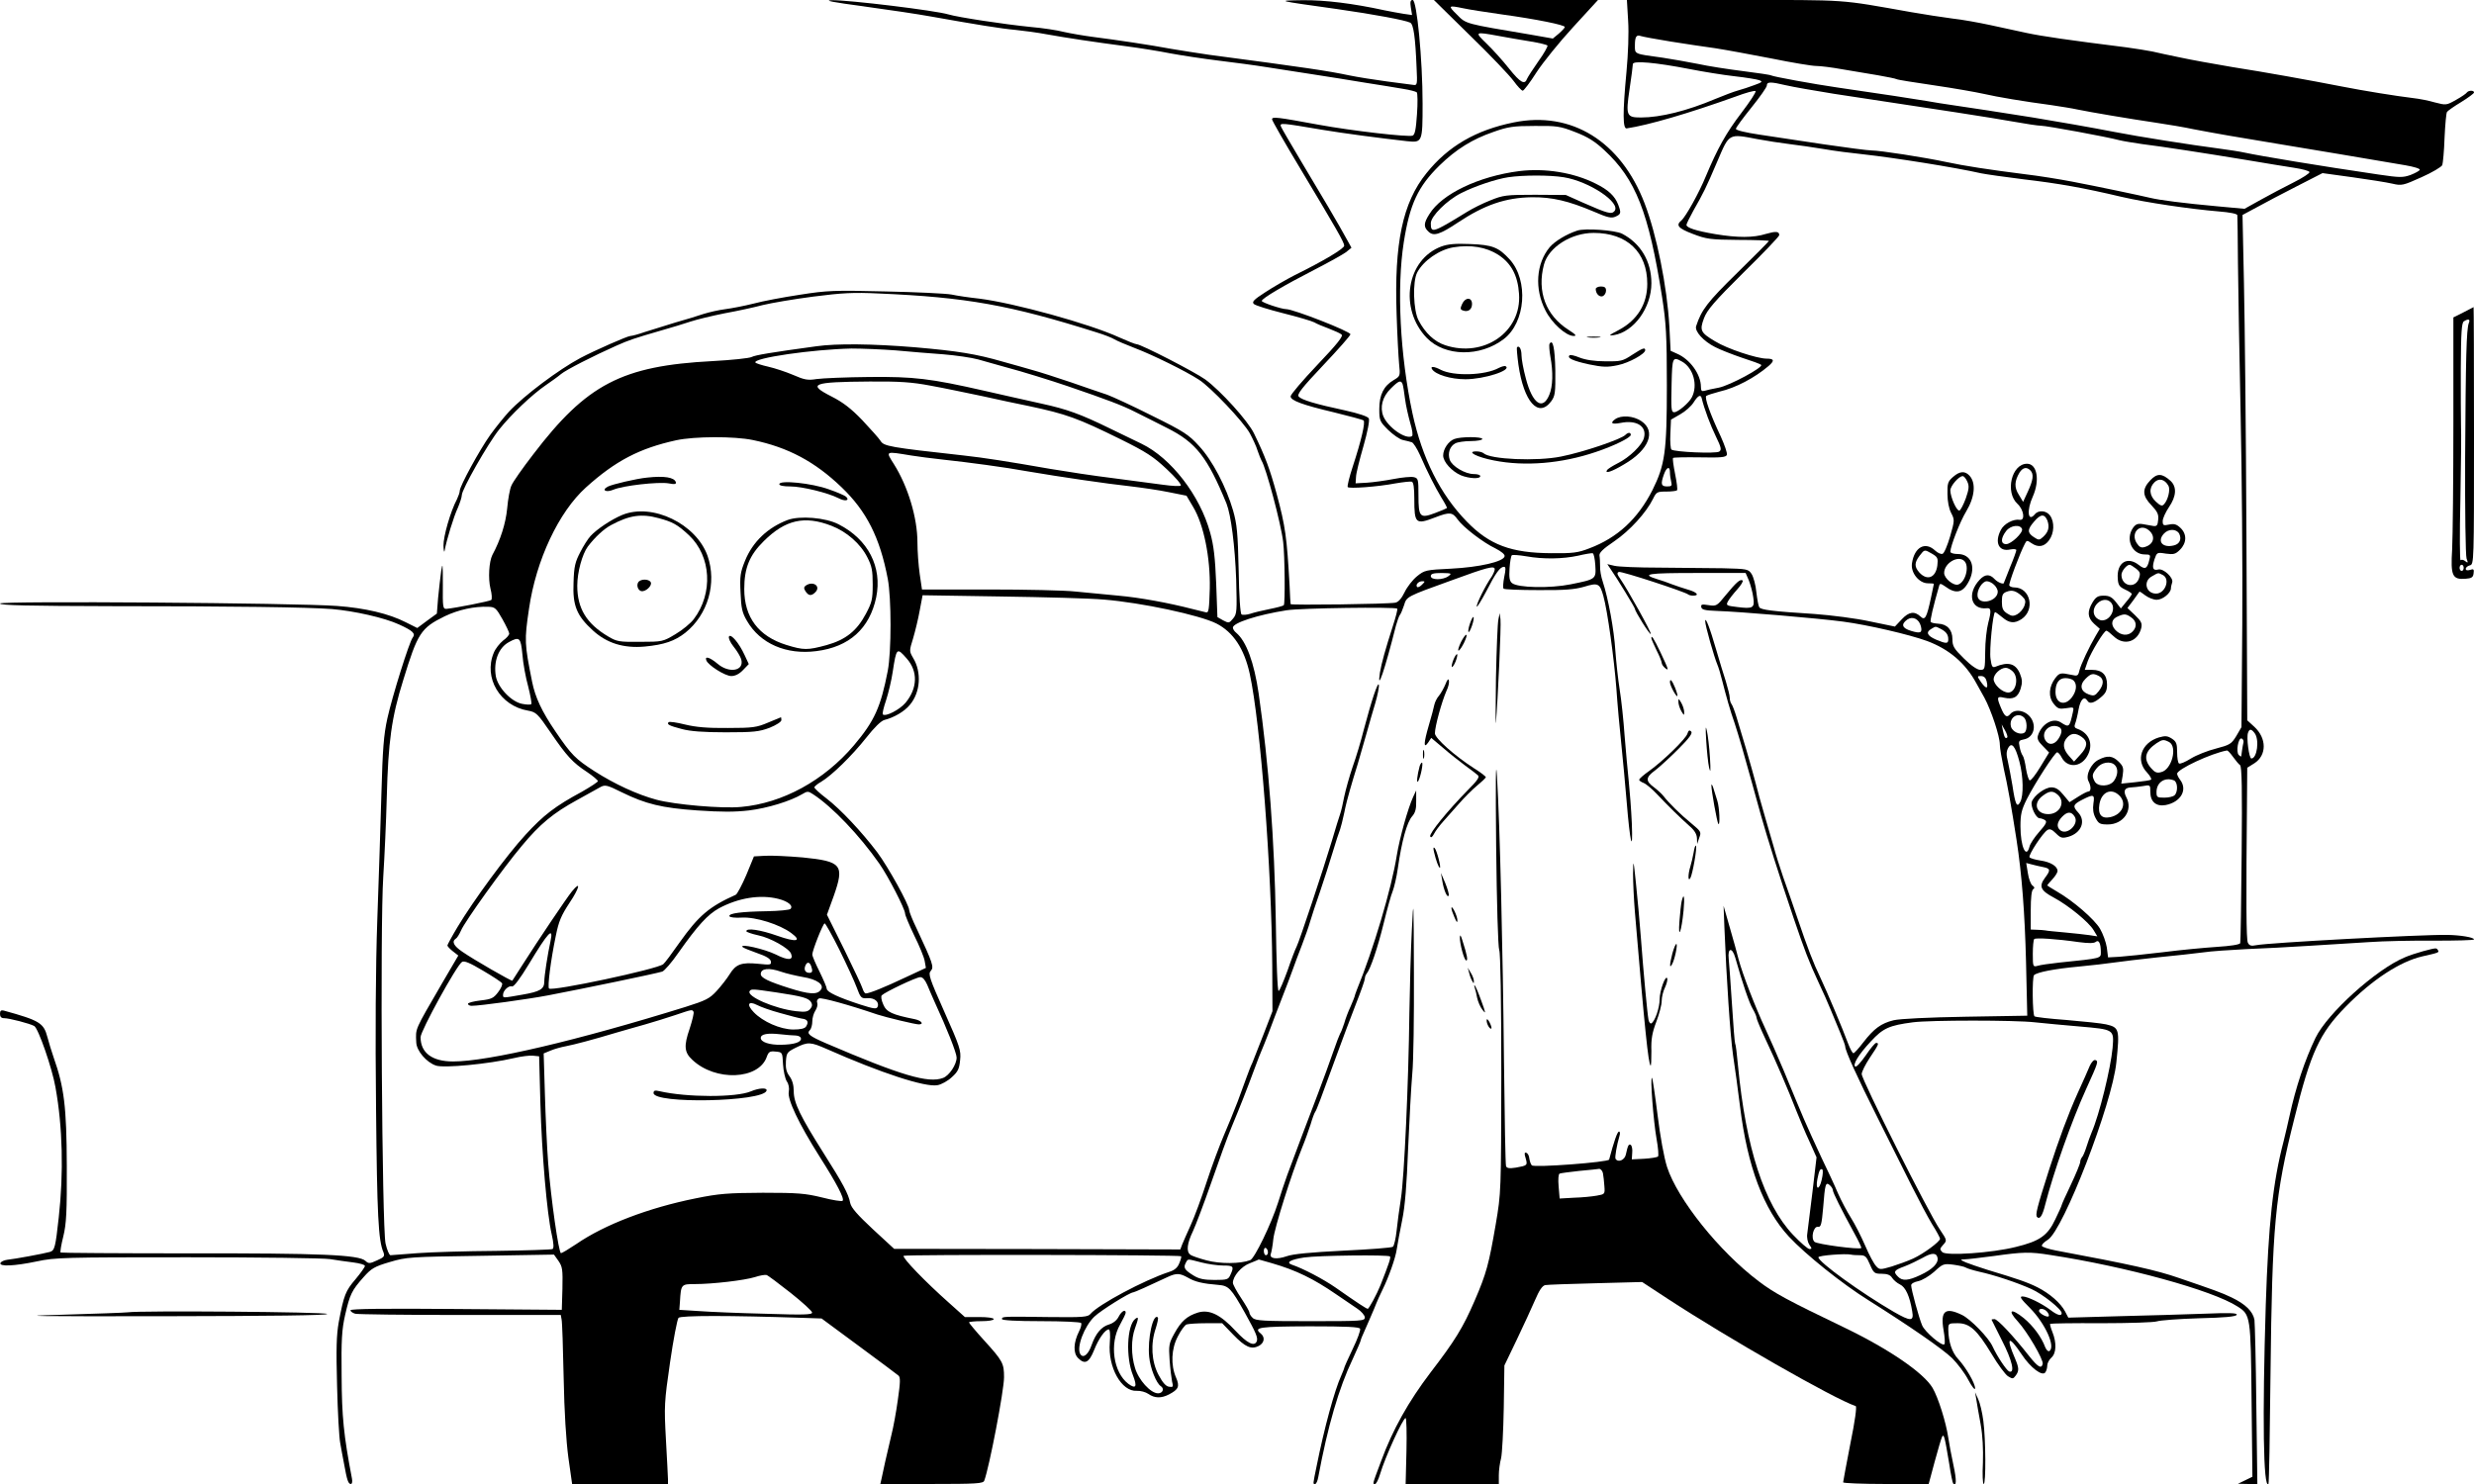 <?xml version="1.0" standalone="no"?>
<!DOCTYPE svg PUBLIC "-//W3C//DTD SVG 20010904//EN"
 "http://www.w3.org/TR/2001/REC-SVG-20010904/DTD/svg10.dtd">
<svg version="1.0" xmlns="http://www.w3.org/2000/svg"
 width="1200pt" height="720pt" viewBox="0 0 1200 720"
 preserveAspectRatio="xMidYMid meet">
<g transform="translate(0,720) scale(0.1,-0.1)"
fill="#000000" stroke="none">
<path d="M4190 7169 c118 -16 265 -38 325 -49 219 -39 341 -59 410 -65 39 -4
108 -13 155 -22 95 -17 220 -36 387 -58 61 -8 155 -23 210 -34 54 -10 159 -26
233 -35 74 -9 180 -23 235 -32 55 -9 156 -24 225 -35 69 -11 181 -28 250 -40
69 -11 152 -24 185 -30 32 -5 63 -13 67 -17 4 -4 5 -52 1 -106 -5 -74 -10 -99
-21 -104 -22 -8 -293 23 -457 53 -201 37 -225 40 -225 26 0 -6 60 -111 134
-234 181 -302 216 -363 216 -379 0 -14 -98 -73 -240 -143 -41 -21 -105 -58
-143 -83 -56 -36 -66 -47 -55 -57 7 -7 72 -27 143 -45 72 -18 139 -38 150 -44
11 -7 43 -20 70 -30 28 -11 56 -23 62 -29 10 -7 -20 -45 -117 -147 -72 -76
-130 -144 -130 -153 0 -20 56 -41 212 -78 73 -18 137 -35 142 -39 9 -9 -10
-94 -53 -225 -16 -49 -27 -93 -24 -98 5 -9 144 1 233 18 36 6 71 10 78 8 8 -3
12 -29 12 -83 0 -121 6 -127 102 -90 70 27 83 25 108 -10 27 -38 123 -112 184
-141 29 -15 46 -29 44 -38 -5 -26 -122 -53 -260 -60 -122 -6 -128 -7 -165 -37
-21 -17 -48 -52 -60 -77 -15 -31 -30 -48 -45 -51 -34 -7 -508 -13 -508 -7 -1
3 -3 44 -5 91 -13 232 -20 286 -63 445 -33 120 -54 178 -110 293 -29 60 -161
206 -236 261 -50 36 -312 171 -333 171 -6 0 -44 15 -84 33 -146 67 -511 167
-678 188 -47 5 -108 14 -136 20 -27 5 -172 12 -320 15 -249 6 -282 5 -415 -16
-80 -12 -181 -31 -225 -43 -44 -11 -106 -23 -137 -27 -32 -4 -79 -15 -105 -23
-26 -9 -88 -28 -138 -42 -49 -15 -116 -36 -148 -46 -31 -11 -62 -19 -69 -19
-14 0 -173 -70 -243 -107 -105 -56 -273 -182 -346 -260 -24 -26 -65 -77 -91
-113 -52 -73 -148 -249 -148 -271 0 -8 -6 -25 -13 -40 -32 -60 -67 -182 -66
-227 1 -26 4 -36 6 -22 8 47 44 165 64 207 10 24 19 51 19 61 0 27 126 249
181 318 58 73 160 170 226 215 26 18 60 42 74 54 25 21 159 89 269 138 61 27
84 35 215 73 50 14 115 34 145 44 30 10 105 28 165 40 61 11 144 29 185 40 41
10 152 29 245 41 140 18 196 21 318 15 424 -18 636 -56 1057 -189 36 -11 74
-26 85 -33 11 -7 56 -26 100 -43 87 -33 247 -112 310 -153 57 -36 216 -204
247 -260 14 -26 32 -64 38 -85 7 -21 16 -42 19 -48 21 -31 95 -307 105 -395 8
-64 10 -299 3 -306 -3 -4 -34 -12 -69 -19 -35 -7 -77 -17 -94 -23 -17 -5 -36
-7 -42 -3 -6 4 -12 87 -14 216 -4 179 -8 221 -27 288 -33 114 -100 243 -165
313 -50 55 -72 70 -228 147 -95 48 -193 93 -218 102 -25 8 -103 35 -175 60
-71 24 -155 51 -185 59 -30 9 -95 27 -145 41 -131 38 -220 52 -426 70 -205 17
-381 19 -479 5 -220 -30 -297 -43 -314 -52 -11 -6 -96 -15 -190 -20 -440 -23
-610 -112 -870 -453 -51 -66 -98 -133 -105 -150 -8 -16 -17 -67 -21 -112 -7
-72 -32 -152 -72 -226 -16 -32 -21 -114 -9 -163 7 -26 8 -50 4 -55 -7 -6 -173
-39 -217 -43 -18 -1 -19 7 -18 119 0 98 -1 110 -8 65 -4 -30 -11 -89 -15 -131
l-6 -76 -48 -35 -47 -35 -56 28 c-82 42 -198 69 -333 79 -201 15 -1635 25
-1635 12 0 -9 138 -12 543 -13 592 0 951 -5 1067 -14 107 -9 255 -42 326 -75
66 -30 81 -44 66 -63 -17 -21 -100 -288 -123 -392 -18 -81 -23 -150 -29 -365
-4 -146 -13 -422 -20 -615 -8 -226 -10 -549 -6 -910 5 -522 11 -644 36 -701 7
-19 3 -24 -31 -39 -35 -16 -41 -17 -57 -2 -32 29 -216 37 -856 36 -340 0 -620
2 -622 4 -3 3 3 38 13 78 15 62 18 117 17 344 -1 286 -13 381 -64 525 -10 30
-24 74 -30 98 -18 69 -38 81 -212 129 -13 3 -18 -1 -18 -16 0 -14 6 -21 20
-21 25 0 125 -26 146 -38 20 -11 87 -205 103 -297 35 -192 40 -416 16 -631
-16 -147 -20 -161 -43 -168 -27 -8 -174 -35 -206 -38 -16 -2 -31 -9 -34 -16
-6 -18 67 -15 177 8 88 19 134 20 731 20 350 0 661 -4 691 -9 30 -5 80 -12
112 -16 31 -4 57 -11 57 -17 0 -6 -21 -35 -46 -65 -48 -56 -56 -76 -81 -208
-11 -63 -13 -128 -8 -310 3 -126 10 -250 15 -275 4 -25 13 -71 19 -103 14 -78
20 -97 33 -97 6 0 8 12 5 27 -40 210 -49 299 -50 498 -2 174 1 224 17 295 23
100 32 119 89 183 38 43 53 52 128 74 81 24 96 25 440 30 l356 6 22 -31 c19
-28 21 -41 19 -134 l-3 -103 -512 4 c-347 3 -513 1 -513 -6 0 -6 10 -13 23
-17 12 -3 241 -6 509 -6 l488 0 4 -22 c3 -13 7 -140 10 -283 3 -165 12 -306
23 -388 l18 -127 232 0 233 0 0 23 c0 12 -5 99 -10 193 -9 164 -8 180 20 374
16 111 35 209 41 216 10 12 248 12 604 0 l90 -3 180 -133 c99 -73 186 -138
193 -144 10 -9 9 -33 -3 -117 -8 -59 -22 -135 -31 -170 -8 -35 -22 -93 -30
-129 -8 -36 -16 -75 -19 -88 l-5 -22 249 0 c216 0 250 2 255 16 24 63 96 437
96 502 0 67 -6 79 -96 178 -41 45 -74 85 -74 88 0 3 27 6 60 6 33 0 60 4 60
10 0 6 -30 10 -70 10 l-70 0 -77 69 c-114 101 -228 219 -220 228 8 7 1339 5
1346 -2 2 -3 -2 -18 -9 -34 -8 -21 -23 -34 -49 -42 -122 -40 -344 -159 -381
-203 -13 -16 -33 -18 -205 -16 -224 3 -225 3 -225 -10 0 -6 70 -10 189 -10
105 0 192 -4 195 -9 3 -5 -1 -23 -10 -40 -28 -56 -29 -106 -5 -130 33 -33 53
-23 78 39 22 56 54 100 71 100 6 0 8 -26 5 -64 -10 -120 57 -239 131 -234 18
1 43 -6 56 -15 30 -21 62 -22 99 -3 48 25 54 39 35 83 -26 60 -23 139 9 199
14 28 33 54 42 58 9 3 52 6 95 6 l78 0 53 -55 c59 -61 88 -74 125 -55 27 15
31 42 9 60 -37 30 -9 34 235 35 182 0 244 -3 247 -12 3 -7 -13 -51 -36 -98
-23 -48 -41 -89 -41 -92 0 -3 -7 -19 -14 -36 -33 -72 -83 -256 -120 -441 -19
-92 -18 -86 -7 -86 5 0 12 15 15 33 46 247 100 433 167 573 21 46 39 87 39 91
0 4 9 25 19 47 10 23 31 70 46 106 14 36 33 78 41 93 29 59 63 153 69 197 4
25 15 88 26 140 14 67 22 170 29 350 6 140 15 302 20 360 6 58 9 279 8 490 -1
360 -2 374 -10 210 -5 -96 -10 -278 -12 -405 -4 -341 -25 -798 -41 -900 -8
-49 -17 -120 -21 -157 -4 -37 -12 -72 -18 -77 -6 -5 -114 -13 -241 -19 -158
-8 -244 -16 -274 -27 -49 -17 -86 -12 -77 12 3 8 9 40 12 71 6 56 87 313 139
442 15 36 33 88 42 115 8 28 18 55 22 60 7 10 22 49 106 280 26 72 67 180 91
242 24 61 44 117 44 125 0 8 4 18 8 23 19 22 54 126 83 244 17 69 36 139 44
157 7 18 19 68 25 111 19 133 44 224 70 253 15 17 20 37 19 74 l0 51 -14 -30
c-26 -56 -66 -200 -80 -285 -25 -159 -114 -459 -194 -653 -6 -16 -11 -30 -11
-33 0 -2 -9 -23 -19 -47 -11 -23 -25 -60 -31 -82 -7 -22 -16 -44 -20 -50 -3
-5 -19 -46 -34 -90 -15 -44 -48 -134 -73 -200 -53 -138 -114 -301 -149 -395
-13 -36 -33 -96 -45 -135 -33 -104 -114 -271 -135 -279 -47 -18 -145 -19 -212
-1 -37 10 -73 22 -79 28 -20 15 -15 55 13 113 14 30 54 136 89 236 35 101 79
224 100 273 42 101 72 177 110 280 14 39 30 79 35 90 5 11 20 49 34 85 13 36
41 108 61 160 21 52 45 118 55 145 10 28 30 82 45 120 15 39 33 90 40 115 7
25 29 90 48 145 19 55 46 141 61 190 15 50 31 99 36 111 4 11 13 47 20 80 6
32 19 82 27 109 8 28 25 86 39 130 13 44 33 113 44 153 11 39 29 103 41 142
11 38 19 78 17 87 -4 20 -36 -77 -73 -217 -13 -52 -37 -133 -54 -180 -16 -47
-34 -112 -41 -145 -6 -33 -15 -71 -20 -85 -5 -14 -23 -72 -40 -130 -42 -140
-158 -488 -171 -513 -6 -11 -26 -63 -44 -116 -19 -52 -38 -97 -43 -99 -6 -2
-11 139 -14 345 -6 381 -34 759 -83 1098 -22 151 -60 254 -109 295 -9 7 -16
18 -16 25 0 23 120 62 260 84 67 11 527 17 537 8 3 -3 -7 -41 -21 -84 -36
-112 -55 -180 -63 -227 -15 -101 24 15 78 229 6 21 14 44 18 50 5 5 14 27 21
48 13 43 11 42 230 121 174 64 210 73 210 54 0 -7 -7 -23 -15 -36 -28 -39 -76
-135 -72 -145 1 -5 22 29 46 74 46 90 67 119 86 119 9 0 9 -13 1 -50 -5 -27
-7 -52 -3 -56 3 -4 80 -7 169 -7 128 -1 175 3 221 16 68 21 77 17 94 -45 20
-71 52 -304 63 -448 5 -74 16 -196 24 -270 8 -74 19 -200 26 -280 16 -198 31
-260 25 -105 -3 66 -10 158 -15 205 -5 47 -14 146 -20 220 -5 74 -16 176 -24
225 -8 50 -17 135 -21 189 -6 99 -34 252 -61 334 -8 23 -14 57 -13 75 0 17 -1
41 -3 51 -2 14 16 32 72 70 75 51 155 139 188 206 16 33 20 35 64 35 25 0 49
3 52 6 4 3 -1 39 -9 79 -8 40 -13 75 -10 78 3 3 61 4 130 3 101 -2 126 0 131
12 3 8 -11 48 -30 90 -52 110 -79 188 -70 196 5 4 34 13 64 21 79 18 171 67
238 124 30 26 28 36 -9 36 -47 0 -192 48 -250 84 -71 42 -76 53 -54 112 15 40
50 81 191 221 96 94 174 176 174 182 0 19 -16 20 -65 6 -60 -19 -136 -19 -245
-1 -94 16 -140 31 -140 45 0 5 15 35 33 68 51 90 59 105 118 243 57 134 53
132 193 105 43 -8 113 -19 155 -24 42 -5 117 -16 166 -24 50 -9 137 -20 195
-26 146 -16 442 -63 570 -92 25 -5 117 -18 205 -29 170 -20 289 -41 475 -85
121 -28 331 -59 474 -71 50 -4 87 -11 88 -18 1 -6 2 -110 3 -231 1 -121 7
-452 13 -735 6 -283 10 -741 8 -1017 l-4 -501 -25 -43 c-24 -39 -31 -43 -99
-61 -40 -10 -95 -32 -121 -48 -27 -17 -53 -28 -58 -24 -5 3 -9 27 -9 54 0 42
-4 52 -25 66 -22 14 -32 15 -64 6 -85 -26 -114 -111 -57 -170 15 -17 24 -32
19 -35 -4 -3 -39 -8 -76 -12 l-68 -7 7 40 c5 35 3 44 -19 66 -30 30 -55 32
-98 10 -38 -19 -64 -76 -49 -104 13 -24 13 -50 0 -50 -6 0 -29 -12 -51 -26
l-41 -26 -30 36 c-21 26 -37 36 -58 36 -31 0 -85 -40 -95 -70 -7 -22 20 -80
38 -80 6 0 18 -4 26 -9 11 -7 6 -19 -28 -57 -23 -26 -44 -58 -47 -71 -16 -63
-44 0 -44 98 0 58 5 80 31 132 39 77 136 227 147 227 5 0 15 -11 22 -25 27
-51 91 -49 123 5 33 55 13 113 -47 134 -13 4 -16 11 -11 24 4 9 12 41 17 70 9
49 27 67 43 42 10 -17 32 -11 64 16 25 20 31 34 31 63 0 47 -24 71 -72 71
l-36 0 14 41 c16 44 79 149 91 149 4 0 19 -12 35 -27 50 -48 117 -28 134 40 5
23 0 33 -30 62 l-37 35 28 37 c15 21 28 40 30 42 1 2 14 -6 29 -18 15 -11 39
-21 55 -21 29 0 69 33 69 56 0 7 3 19 6 28 8 22 -42 69 -67 63 -27 -7 -32 7
-19 49 12 34 12 35 55 28 38 -5 47 -3 69 19 33 33 34 76 2 106 -19 18 -31 21
-55 16 -28 -6 -31 -4 -31 17 0 13 14 43 30 67 37 54 39 99 8 128 -41 37 -65
38 -98 3 -41 -43 -39 -76 6 -122 28 -30 35 -43 32 -70 -2 -27 -7 -32 -23 -30
-11 2 -34 6 -51 9 -25 4 -35 0 -48 -18 -38 -55 -5 -129 57 -129 27 0 29 -2 22
-27 -10 -43 -21 -48 -51 -24 -56 44 -108 11 -102 -66 2 -32 8 -40 35 -53 18
-8 33 -18 33 -22 0 -3 -12 -21 -27 -38 l-26 -32 -24 31 c-19 24 -32 31 -59 31
-28 0 -38 -6 -54 -32 -27 -45 -25 -74 7 -104 l28 -25 -19 -32 c-32 -54 -73
-141 -80 -170 -6 -26 -9 -28 -39 -21 -52 11 -58 10 -78 -16 -31 -41 -35 -90
-8 -124 20 -25 27 -27 61 -22 38 6 38 6 32 -21 -16 -72 -18 -74 -58 -48 -38
25 -93 -7 -111 -63 -5 -17 1 -29 24 -52 l30 -31 -42 -69 c-23 -38 -46 -68 -52
-66 -5 1 -13 27 -18 56 -4 29 -11 58 -16 64 -5 6 -12 25 -15 42 -6 29 -4 32
22 37 41 8 59 54 38 95 -22 43 -80 58 -106 27 -16 -19 -27 -12 -45 32 -21 50
-19 56 15 48 46 -10 68 2 81 44 9 30 8 44 -4 74 -21 48 -56 58 -119 32 -14 -5
-18 1 -23 38 -7 42 12 227 22 227 3 0 18 -11 35 -25 34 -29 59 -31 93 -9 68
45 43 154 -35 154 -10 0 -21 4 -24 9 -5 7 51 157 76 204 8 16 11 16 31 2 33
-23 63 -18 86 14 25 34 27 88 5 119 -17 25 -56 29 -74 7 -34 -41 -41 18 -10
86 35 79 21 159 -28 159 -75 0 -108 -138 -46 -195 31 -29 38 -82 10 -77 -30 5
-76 -19 -91 -49 -32 -61 -10 -107 45 -95 17 3 30 2 30 -3 0 -5 -13 -42 -30
-82 -16 -41 -30 -75 -30 -76 0 -11 -30 1 -45 17 -24 26 -47 25 -73 -3 -63 -67
-42 -147 35 -138 21 3 22 -14 7 -70 -8 -30 -15 -93 -15 -141 -1 -85 -1 -88
-24 -88 -14 0 -44 20 -79 55 -49 48 -56 60 -56 94 0 45 -25 73 -69 75 -16 1
-32 4 -36 8 -5 5 12 76 41 177 3 11 8 10 27 -3 55 -41 89 -33 119 28 33 69 7
128 -56 128 -20 0 -36 5 -36 11 0 26 47 147 77 196 42 70 48 138 16 173 -22
24 -47 23 -80 -6 -25 -22 -28 -31 -27 -83 0 -35 7 -71 18 -92 17 -33 17 -36
-5 -113 -13 -44 -29 -83 -37 -85 -7 -3 -23 4 -36 16 -48 45 -100 17 -112 -61
-8 -46 34 -98 77 -98 16 0 29 -1 29 -3 0 -1 -6 -31 -14 -67 -21 -98 -29 -112
-51 -91 -29 27 -56 23 -90 -13 l-34 -36 -121 25 c-68 15 -187 30 -268 36 -206
13 -261 20 -269 33 -4 6 -10 39 -14 73 -3 34 -14 74 -23 88 -16 24 -20 25
-139 28 -67 1 -205 2 -307 3 -102 0 -201 4 -220 9 l-34 8 16 -24 c29 -41 118
-187 118 -193 0 -12 72 -127 77 -122 5 5 -111 214 -149 269 -15 21 -16 28 -6
32 12 5 323 -97 336 -109 3 -3 14 -6 24 -6 33 0 19 17 -24 29 -24 7 -59 19
-78 26 -19 8 -52 19 -72 25 -81 25 -46 30 190 30 l239 0 16 -37 c8 -21 18 -57
21 -81 8 -52 -1 -57 -79 -47 -51 6 -54 8 -44 27 6 11 26 37 45 58 19 21 31 41
26 44 -12 7 -30 -9 -82 -72 -42 -52 -45 -54 -83 -48 -32 5 -38 4 -35 -10 2
-12 18 -16 73 -18 120 -4 495 -36 615 -52 120 -16 319 -62 407 -94 107 -40
186 -107 239 -205 6 -11 23 -42 39 -70 33 -61 75 -187 75 -228 0 -16 9 -68 19
-116 18 -78 37 -184 62 -346 26 -168 40 -355 46 -591 l6 -262 -299 -5 c-181
-3 -319 -10 -349 -17 -61 -15 -95 -40 -147 -107 -22 -29 -44 -53 -48 -53 -5 0
-16 21 -26 47 -26 71 -101 249 -136 323 -33 69 -58 133 -113 295 -19 55 -48
141 -66 190 -17 50 -37 113 -44 140 -8 28 -28 97 -45 155 -17 58 -37 130 -44
160 -8 30 -28 102 -45 160 -17 58 -39 130 -48 160 -9 30 -20 59 -25 65 -4 5
-8 18 -8 29 0 11 -9 47 -19 80 -11 34 -32 102 -46 151 -32 111 -54 166 -54
141 -1 -19 44 -176 59 -211 5 -11 16 -47 24 -80 18 -71 38 -143 60 -205 8 -25
24 -76 35 -115 32 -114 72 -255 92 -330 32 -113 87 -288 159 -500 53 -156 75
-213 120 -310 21 -44 48 -105 60 -135 12 -30 33 -80 46 -111 13 -31 24 -61 24
-66 0 -21 58 -149 158 -348 58 -115 132 -264 165 -330 33 -66 77 -149 98 -184
22 -34 39 -67 39 -71 0 -14 -80 -73 -130 -96 -26 -12 -73 -29 -105 -39 -55
-16 -59 -16 -75 2 -10 10 -34 54 -53 99 -19 44 -50 105 -69 135 -19 30 -47 83
-63 119 -15 36 -52 115 -81 175 -29 61 -66 144 -84 185 -17 41 -35 84 -40 95
-5 11 -31 74 -58 140 -28 66 -68 158 -90 205 -48 103 -111 266 -129 335 -7 28
-26 97 -43 155 l-30 105 4 -105 c10 -247 28 -522 42 -620 9 -58 24 -170 34
-250 36 -291 114 -497 237 -630 81 -87 258 -229 388 -310 194 -122 358 -235
404 -280 25 -25 61 -72 78 -105 18 -34 33 -52 33 -41 0 25 -45 102 -82 142
-30 32 -47 83 -48 142 0 31 1 32 45 32 59 0 94 -32 165 -149 30 -51 66 -99 79
-108 23 -14 25 -14 38 3 17 23 16 37 -3 82 -46 106 -32 116 31 22 44 -67 102
-110 116 -88 5 7 9 22 9 33 0 11 9 28 20 38 24 21 26 72 5 124 -8 20 -13 38
-11 40 2 2 114 4 249 3 134 0 255 4 269 9 14 5 105 12 204 15 125 3 180 8 183
17 3 9 -36 10 -160 5 -90 -3 -275 -9 -411 -12 l-246 -7 -15 29 c-22 42 -75 88
-134 118 -50 25 -97 41 -243 85 -41 13 -88 29 -105 36 -29 13 -29 14 -5 15 14
0 77 8 140 16 143 20 175 21 275 5 366 -56 786 -171 908 -250 63 -40 64 -46
68 -456 l4 -370 -35 -17 -35 -17 47 -1 47 0 -5 383 c-2 210 -7 396 -9 413 -7
41 -44 77 -111 109 -50 24 -82 35 -254 94 -109 38 -235 66 -599 134 -36 7 -66
17 -67 22 -2 6 11 19 29 30 75 47 312 660 332 860 17 163 14 170 -50 185 -22
5 -107 14 -190 21 -82 6 -153 14 -157 18 -10 9 -12 191 -2 200 16 14 96 30
214 41 63 6 142 15 175 20 33 5 128 16 210 25 83 8 182 19 220 24 39 6 133 12
210 16 77 3 214 10 305 16 91 6 221 14 290 18 69 5 212 8 318 7 105 0 192 2
192 6 0 10 -66 21 -130 22 -125 2 -870 -38 -927 -50 -24 -5 -33 -2 -40 12 -8
16 -9 188 -4 729 l1 120 35 22 c60 39 60 121 -1 177 l-34 31 -4 895 c-2 492
-8 1044 -12 1226 l-7 331 69 37 c38 21 125 67 194 102 l125 64 145 -20 c80
-11 167 -25 193 -31 46 -11 53 -9 142 31 52 23 97 50 101 59 3 9 9 68 11 133
3 64 8 120 12 125 3 5 34 27 69 48 34 21 62 42 62 46 0 12 -27 11 -35 0 -3 -5
-26 -21 -53 -36 -46 -26 -48 -26 -102 -12 -30 9 -77 18 -105 21 -83 10 -244
36 -345 56 -164 32 -369 69 -535 95 -88 15 -200 35 -250 46 -49 10 -110 23
-135 29 -25 5 -81 14 -125 20 -287 36 -410 54 -485 70 -47 10 -128 28 -180 39
-52 11 -133 26 -180 31 -47 6 -137 20 -200 31 -357 63 -293 59 -857 59 l-522
0 6 -101 c4 -59 0 -161 -8 -247 -19 -201 -18 -278 1 -275 106 16 298 72 527
154 50 19 95 31 98 27 4 -4 -27 -51 -68 -105 -74 -97 -116 -172 -173 -308 -33
-81 -98 -197 -119 -215 -28 -23 -15 -38 56 -65 65 -25 84 -28 220 -29 82 0
149 -3 149 -5 0 -2 -69 -72 -154 -155 -145 -142 -173 -179 -199 -258 -9 -25
36 -74 92 -102 25 -13 84 -36 131 -52 47 -15 88 -30 92 -34 14 -11 -153 -101
-206 -111 -28 -5 -59 -12 -68 -15 -14 -4 -18 0 -18 19 0 61 -53 134 -116 161
l-31 14 -6 118 c-11 195 -62 446 -120 597 -115 301 -355 450 -635 393 -183
-37 -318 -115 -423 -246 -116 -143 -157 -340 -145 -685 3 -99 9 -207 12 -240
6 -59 6 -60 -26 -79 -48 -28 -70 -71 -70 -140 0 -56 2 -61 43 -102 24 -23 56
-46 72 -49 17 -4 36 -8 43 -11 7 -2 25 -30 39 -61 39 -89 72 -153 104 -207 17
-27 29 -50 27 -51 -2 -2 -27 -13 -57 -24 -74 -28 -81 -20 -81 85 0 79 -1 84
-23 89 -12 3 -56 -1 -97 -9 -41 -8 -100 -16 -130 -18 l-55 -3 2 30 c0 17 17
84 36 150 20 70 31 126 26 135 -4 9 -48 24 -116 39 -145 31 -210 51 -224 67
-9 11 15 42 120 153 72 76 131 143 131 149 0 14 -277 122 -311 122 -23 0 -119
32 -119 40 0 12 109 76 253 150 70 36 140 75 155 86 l27 22 -21 38 c-36 67
-134 233 -226 386 -48 81 -91 154 -95 164 -7 19 1 18 202 -16 95 -16 275 -40
409 -55 75 -8 76 -6 76 183 0 213 -28 502 -48 502 -11 0 -13 -9 -9 -36 l6 -37
-42 6 c-23 4 -64 11 -92 17 -151 33 -288 50 -395 49 -131 -2 -134 -1 165 -43
182 -26 331 -54 355 -66 16 -8 25 -70 31 -220 4 -80 3 -85 -16 -82 -11 1 -69
9 -130 17 -60 8 -141 21 -180 29 -104 22 -211 38 -680 100 -55 8 -138 21 -185
29 -102 19 -263 43 -380 58 -46 6 -109 17 -140 24 -30 8 -102 19 -160 24 -130
13 -353 47 -400 61 -63 19 -481 70 -565 69 -42 -1 4 -10 155 -30z m3910 -170
c69 -11 168 -26 220 -33 52 -8 176 -31 274 -50 98 -20 195 -36 215 -36 20 0
77 -7 126 -16 50 -8 127 -21 173 -29 45 -8 86 -16 91 -19 4 -3 86 -16 182 -30
96 -14 203 -33 239 -41 70 -16 195 -37 330 -55 47 -7 103 -16 125 -21 62 -13
258 -46 380 -64 61 -9 144 -23 185 -32 105 -20 207 -38 415 -72 163 -27 421
-70 613 -103 40 -7 71 -16 69 -22 -2 -5 -22 -16 -45 -25 -37 -13 -52 -13 -154
2 -286 42 -574 90 -653 107 -22 5 -76 13 -120 19 -132 17 -393 58 -510 81
-113 22 -280 51 -395 70 -143 23 -328 51 -390 60 -36 5 -92 14 -125 20 -58 10
-217 34 -430 65 -118 17 -313 53 -324 59 -4 3 -66 12 -137 21 -71 9 -169 24
-219 35 -49 10 -126 23 -170 30 -141 19 -135 17 -135 59 0 43 7 54 29 46 9 -3
72 -15 141 -26z m95 -134 c66 -13 165 -29 219 -35 54 -6 108 -15 119 -19 18
-7 15 -10 -24 -24 -24 -9 -60 -21 -79 -26 -19 -5 -69 -24 -110 -41 -137 -58
-266 -90 -361 -90 -70 0 -74 9 -55 137 9 60 16 114 16 122 0 18 110 8 275 -24z
m469 -79 c34 -8 138 -26 231 -41 543 -82 752 -114 870 -135 61 -11 121 -20
135 -20 27 0 320 -54 379 -70 20 -5 70 -13 111 -19 98 -12 305 -44 505 -77 88
-15 193 -32 232 -38 40 -6 74 -15 75 -21 2 -5 -33 -28 -77 -50 -44 -22 -116
-60 -159 -84 l-79 -44 -131 12 c-164 15 -281 30 -326 41 -46 11 -249 54 -380
79 -58 11 -161 28 -230 36 -173 22 -292 40 -380 59 -108 23 -321 56 -361 56
-19 0 -124 14 -234 30 -110 17 -251 38 -312 47 -67 10 -113 21 -113 28 0 6 34
52 75 103 41 51 75 99 75 107 0 19 18 19 94 1z m-1023 -227 c60 -23 95 -45
140 -87 153 -141 216 -301 281 -714 19 -123 23 -182 23 -428 0 -322 -9 -385
-70 -508 -71 -140 -170 -231 -305 -282 -56 -22 -81 -25 -185 -24 -195 1 -300
40 -410 153 -129 132 -217 308 -264 526 -60 281 -77 607 -42 830 29 185 69
270 173 372 81 79 160 128 262 163 70 25 97 29 199 29 108 1 124 -1 198 -30z
m-3296 -1059 c66 -6 170 -15 230 -19 61 -5 137 -16 170 -25 33 -10 94 -26 135
-38 76 -20 218 -64 300 -92 190 -65 264 -93 325 -124 39 -19 109 -55 157 -79
139 -70 194 -140 287 -366 22 -56 41 -205 47 -368 4 -155 4 -167 -15 -190 -19
-23 -21 -23 -48 -9 l-28 16 -6 164 c-5 123 -12 185 -29 245 -49 181 -190 363
-333 432 -23 11 -94 46 -157 76 -139 68 -206 92 -325 118 -109 24 -187 42
-280 63 -263 60 -343 69 -557 67 -113 -1 -229 -6 -257 -10 -43 -7 -59 -4 -114
20 -35 15 -90 33 -121 40 -31 7 -59 16 -62 20 -13 22 278 64 466 68 52 0 149
-4 215 -9z m3813 -54 c55 -30 79 -115 48 -174 -14 -27 -67 -72 -85 -72 -15 0
-16 13 -13 140 3 127 5 131 50 106z m-3645 -117 c62 -11 175 -35 252 -51 77
-17 178 -39 225 -48 183 -39 236 -58 447 -162 123 -61 157 -83 222 -144 42
-39 73 -75 68 -80 -4 -4 -42 -2 -85 4 -42 6 -151 20 -242 32 -91 11 -228 32
-305 45 -212 37 -321 54 -420 65 -362 40 -388 45 -404 71 -8 13 -49 58 -89
101 -54 56 -93 86 -148 114 -120 61 -96 71 184 73 147 1 205 -3 295 -20z
m2290 8 c3 -8 8 -40 12 -72 4 -32 16 -84 25 -116 11 -36 14 -61 9 -65 -30 -18
-116 42 -139 96 -18 44 -5 95 36 135 38 38 49 42 57 22z m1451 -69 c12 -51 43
-133 69 -186 26 -53 28 -65 16 -73 -16 -11 -219 -2 -232 10 -4 4 -7 39 -5 76
l3 69 45 26 c25 14 54 40 65 58 21 33 34 40 39 20z m-4602 -203 c170 -35 301
-105 430 -229 121 -116 186 -244 224 -444 18 -94 18 -353 0 -447 -34 -175 -64
-243 -164 -361 -145 -171 -346 -281 -547 -299 -92 -9 -322 11 -411 35 -93 25
-203 76 -300 138 -93 60 -112 79 -189 192 -67 98 -99 167 -114 242 -37 186
-38 200 -15 355 34 235 144 469 276 588 143 129 260 190 438 229 88 19 281 20
372 1z m768 -75 c30 -5 100 -14 155 -20 121 -13 301 -37 410 -57 152 -26 390
-61 495 -72 58 -7 143 -19 190 -29 l85 -17 32 -54 c52 -86 84 -247 81 -396 -3
-101 -5 -119 -18 -116 -8 2 -37 9 -65 16 -116 30 -257 56 -360 65 -60 6 -154
15 -208 20 -54 6 -243 10 -421 10 l-324 0 -11 75 c-6 42 -11 111 -11 153 0
120 -46 272 -114 380 -41 65 -44 63 84 42z m3680 -82 c0 -13 3 -33 6 -45 5
-20 2 -23 -20 -23 -29 0 -32 11 -15 59 13 36 29 41 29 9z m1748 10 c18 -18 14
-47 -12 -103 l-23 -50 -21 35 c-23 36 -21 66 4 108 16 24 34 28 52 10z m-306
-54 c10 -21 9 -36 -7 -82 -11 -30 -25 -57 -31 -59 -13 -4 -44 66 -44 98 0 21
41 69 60 69 6 0 16 -12 22 -26z m976 -21 c10 -18 -2 -69 -22 -90 -9 -10 -17
-7 -39 13 -32 30 -35 66 -7 94 22 22 50 15 68 -17z m-587 -169 c11 -32 5 -55
-21 -79 -18 -16 -21 -17 -45 -1 -32 21 -32 37 1 75 32 38 51 39 65 5z m-123
-41 c5 -18 -53 -73 -77 -73 -28 0 -27 29 0 64 22 28 68 33 77 9z m614 -5 c35
-29 26 -69 -19 -82 -17 -5 -26 -1 -39 19 -31 48 14 98 58 63z m148 -17 c13
-26 3 -50 -25 -57 -55 -14 -84 19 -49 57 22 24 60 24 74 0z m-1198 -98 c27
-16 29 -22 25 -57 -8 -59 -49 -75 -87 -34 -25 28 -25 48 1 82 24 31 23 31 61
9z m-1634 -56 c4 -67 4 -67 -120 -92 -99 -20 -256 -17 -284 6 -12 10 -15 26
-12 71 2 32 7 60 11 64 3 3 35 1 70 -5 84 -15 178 -13 252 3 33 8 65 13 70 12
6 -2 11 -28 13 -59z m1790 21 c26 -26 5 -103 -30 -114 -23 -7 -68 30 -68 56 0
48 68 88 98 58z m833 -37 c20 -16 22 -23 14 -47 -18 -52 -85 -38 -85 17 0 18
25 49 40 49 4 0 18 -9 31 -19z m-3335 -36 c-27 -20 -86 -20 -86 0 0 11 12 15
53 15 48 -1 50 -2 33 -15z m3465 5 c37 -20 11 -90 -33 -90 -50 0 -64 61 -20
84 33 19 29 18 53 6z m-3594 -47 c-9 -9 -19 -14 -23 -11 -10 10 6 28 24 28 15
0 15 -1 -1 -17z m2775 0 c10 -9 18 -24 18 -33 0 -48 -92 -69 -98 -22 -4 29 23
72 45 72 9 0 25 -7 35 -17z m135 -55 c18 -17 20 -25 12 -48 -6 -15 -21 -33
-34 -40 -20 -11 -28 -10 -50 4 -20 13 -25 25 -25 57 0 32 4 41 23 48 26 10 45
5 74 -21z m-4452 -17 c183 -15 463 -75 545 -116 82 -42 135 -122 162 -245 52
-239 106 -947 109 -1415 l1 -221 -42 -109 c-24 -61 -48 -123 -55 -140 -8 -16
-20 -48 -28 -70 -8 -22 -28 -76 -44 -120 -17 -44 -47 -118 -67 -164 -20 -47
-58 -148 -83 -225 -25 -78 -60 -172 -78 -211 -17 -38 -36 -80 -41 -93 l-9 -24
-694 2 -694 1 -103 95 c-75 70 -105 104 -110 127 -9 46 -36 95 -129 242 -113
179 -145 244 -145 300 0 31 -7 55 -21 74 -15 20 -19 39 -17 72 3 41 6 45 48
66 59 29 71 28 149 -6 264 -117 479 -187 538 -176 19 3 51 21 70 39 30 27 36
41 40 83 5 46 -1 65 -76 233 -73 164 -80 185 -66 200 16 18 10 36 -68 203 -21
43 -37 84 -37 91 0 26 -102 210 -155 281 -76 100 -177 208 -246 261 -33 25
-59 49 -59 54 0 4 15 17 33 27 52 31 149 126 218 213 40 51 73 83 89 87 45 11
97 41 123 73 52 61 58 159 16 228 -19 33 -19 34 0 95 10 34 25 95 32 135 l14
74 380 -6 c209 -3 434 -9 500 -15z m4883 -13 c28 -28 0 -88 -42 -88 -12 0 -27
9 -34 20 -28 45 39 105 76 68z m-7801 -82 c18 -32 33 -64 33 -70 0 -7 -13 -22
-30 -34 -16 -13 -37 -39 -45 -59 -51 -121 30 -258 167 -281 38 -7 46 -14 108
-105 80 -117 108 -147 178 -193 28 -19 52 -39 52 -44 0 -4 -35 -27 -77 -51
-130 -70 -187 -114 -274 -209 -92 -100 -252 -318 -330 -448 -27 -45 -49 -86
-49 -89 0 -4 12 -17 26 -28 l27 -21 -79 -135 c-135 -233 -128 -216 -125 -286
1 -41 50 -98 96 -113 39 -13 257 8 376 36 37 9 80 14 95 12 l29 -3 6 -225 c7
-248 32 -539 55 -639 10 -44 11 -67 4 -71 -6 -3 -128 -7 -273 -9 -144 -1 -316
-6 -382 -11 -66 -5 -125 -10 -131 -10 -6 0 -17 26 -24 57 -17 81 -27 1541 -11
1780 6 95 14 268 17 385 7 270 23 387 80 569 70 228 85 252 201 309 67 32 144
49 213 46 31 -1 37 -7 67 -60z m7901 8 c26 -18 28 -46 6 -68 -22 -23 -57 -20
-83 7 -25 27 -20 54 13 67 30 13 39 12 64 -6z m-1021 -42 c8 -32 -1 -37 -47
-23 -44 13 -51 32 -19 55 26 18 57 3 66 -32z m96 -13 c27 -14 37 -28 37 -51 0
-22 -10 -22 -60 -1 -43 19 -50 36 -22 52 22 13 19 13 45 0z m-6879 -125 c3
-42 16 -112 28 -155 11 -44 18 -82 15 -85 -3 -4 -23 -3 -44 1 -53 10 -118 79
-128 134 -12 72 13 139 64 166 51 28 57 22 65 -61z m1864 -19 c55 -62 53 -144
-6 -215 -28 -33 -97 -69 -110 -56 -3 4 4 34 16 69 11 34 26 96 32 137 18 118
20 120 68 65z m5364 -62 c32 -29 17 -103 -21 -103 -29 0 -71 39 -71 65 0 24
33 55 59 55 8 0 23 -7 33 -17z m419 -23 c25 -14 24 -41 -1 -73 -18 -23 -24
-25 -49 -16 -39 14 -46 45 -16 75 27 27 37 29 66 14z m-545 -25 c9 -38 -1 -40
-26 -6 -21 31 -21 31 -1 31 14 0 23 -9 27 -25z m422 3 c18 -18 14 -52 -9 -82
-34 -44 -79 -29 -79 27 0 43 17 67 48 67 16 0 33 -5 40 -12z m-240 -180 c15
-15 16 -64 1 -73 -20 -13 -59 5 -65 30 -11 43 34 73 64 43z m-82 -96 c-9 -8
-14 0 -21 33 l-6 30 16 -28 c9 -16 14 -31 11 -35z m248 52 c20 -8 20 -28 0
-59 -20 -30 -49 -32 -64 -5 -21 39 21 81 64 64z m952 -31 c24 -32 12 -123 -16
-123 -11 0 -25 104 -16 125 7 20 16 19 32 -2z m-838 -19 c30 -21 28 -48 -8
-86 l-30 -33 -25 28 c-29 33 -32 63 -8 89 20 22 42 23 71 2z m784 -25 c-2 -8
-5 -25 -7 -39 -2 -14 -4 -27 -4 -29 -1 -3 -6 0 -12 6 -15 15 -2 86 14 80 7 -3
10 -11 9 -18z m-361 1 c42 -23 13 -134 -38 -146 -21 -6 -31 -2 -50 20 -38 44
-29 82 27 120 29 19 35 19 61 6z m-726 -95 c19 -71 21 -165 4 -196 -16 -30
-24 -13 -38 81 -7 41 -17 94 -22 116 -8 31 -8 47 1 64 17 32 35 11 55 -65z
m1036 23 c13 -18 28 -36 34 -40 9 -5 11 -121 8 -430 -2 -233 -5 -428 -7 -434
-3 -7 -48 -14 -113 -18 -59 -4 -178 -15 -263 -26 -85 -10 -180 -20 -210 -22
l-55 -3 -6 48 c-4 26 -19 67 -33 91 -27 46 -130 135 -208 180 -27 16 -48 29
-48 30 0 2 11 15 25 30 14 15 25 33 25 40 0 23 -34 44 -83 51 -26 4 -50 11
-53 16 -6 11 64 118 87 132 11 7 22 3 41 -16 23 -23 30 -25 60 -17 63 18 87
76 48 118 -28 30 -25 39 20 62 55 28 61 26 54 -18 -4 -27 -1 -49 10 -70 15
-28 21 -32 60 -32 75 0 123 69 90 131 -17 33 -9 48 26 49 8 0 32 3 53 6 37 7
37 6 37 -28 0 -48 28 -72 74 -64 73 14 108 73 71 122 -8 10 -15 24 -15 30 0
22 165 99 242 113 4 0 17 -14 29 -31z m-573 -40 c17 -17 15 -49 -4 -76 -20
-29 -79 -31 -94 -3 -14 27 -13 35 11 65 22 28 66 35 87 14z m286 -74 c19 -7
21 -55 4 -72 -7 -7 -29 -12 -50 -12 -35 0 -38 2 -38 27 0 47 40 74 84 57z
m-7528 -58 c116 -57 194 -76 366 -88 118 -8 181 -8 251 0 90 11 201 45 258 79
25 15 29 15 52 0 94 -61 227 -201 322 -337 43 -61 125 -221 125 -242 0 -8 20
-56 44 -106 25 -50 48 -106 51 -124 l6 -34 -101 -47 c-97 -46 -173 -77 -191
-77 -4 0 -11 10 -15 23 -3 12 -44 98 -89 190 l-84 169 33 91 c53 151 39 168
-151 187 -71 6 -152 10 -182 8 l-54 -3 -37 -90 c-21 -49 -44 -92 -51 -96 -129
-58 -180 -101 -273 -232 -37 -53 -72 -100 -79 -105 -28 -24 -540 -133 -554
-118 -8 8 8 136 33 256 14 70 26 98 66 159 49 73 58 112 12 56 -26 -32 -162
-234 -239 -355 -26 -41 -49 -76 -50 -78 -3 -4 -189 103 -242 140 -43 29 -53
50 -32 64 6 3 17 21 25 39 17 42 207 307 295 411 88 106 152 159 269 223 52
29 102 56 110 61 24 14 34 12 106 -24z m6966 -13 c38 -35 9 -93 -47 -93 -59 0
-76 53 -27 89 33 25 50 26 74 4z m298 -3 c38 -38 14 -93 -46 -105 -41 -8 -59
13 -51 63 10 60 58 81 97 42z m-217 -102 c23 -36 -37 -93 -70 -66 -19 16 -16
39 9 65 25 26 45 27 61 1z m-152 -245 c35 -7 36 -15 8 -52 -31 -42 -21 -62 43
-96 71 -38 170 -119 193 -158 l18 -30 -39 6 c-21 3 -75 9 -119 13 -44 4 -87 8
-95 10 -8 1 -27 3 -42 3 l-28 1 0 94 c0 61 4 97 12 102 8 5 7 10 -4 18 -8 6
-18 33 -22 60 l-8 49 27 -7 c15 -4 40 -10 56 -13z m-6136 -154 c48 -12 74 -34
59 -49 -5 -5 -56 -10 -114 -11 -123 -2 -186 -10 -182 -24 1 -6 28 -9 60 -7 66
4 184 -33 240 -75 54 -40 25 -46 -68 -13 -82 29 -150 39 -150 22 0 -4 26 -13
58 -20 59 -12 149 -63 159 -89 13 -33 -15 -34 -74 -4 -55 27 -179 55 -161 36
4 -4 36 -17 70 -29 44 -15 64 -27 67 -40 3 -18 -2 -18 -62 -12 -81 8 -108 -2
-138 -51 -13 -21 -41 -57 -63 -81 -34 -37 -52 -46 -150 -77 -524 -163 -958
-265 -1128 -265 -102 0 -158 42 -158 118 0 30 175 349 201 365 11 7 39 -5 101
-42 48 -28 90 -56 93 -61 4 -6 -5 -26 -19 -44 -22 -29 -32 -34 -85 -40 -34 -4
-61 -11 -61 -16 0 -6 8 -10 18 -10 39 0 273 32 372 51 173 33 515 104 552 115
10 3 46 44 79 92 93 132 142 185 196 215 95 51 200 68 288 46z m296 -246 c35
-71 73 -153 84 -183 19 -52 23 -55 52 -53 34 3 59 -18 50 -41 -5 -13 -18 -11
-84 10 -107 35 -163 61 -163 77 0 7 -16 44 -35 83 -19 38 -35 75 -35 83 0 19
52 151 60 151 4 0 36 -57 71 -127z m-1401 40 c-14 -64 -30 -169 -30 -195 0
-37 -20 -49 -107 -64 -97 -17 -93 -17 -93 0 0 20 28 46 43 40 9 -3 39 37 82
108 94 156 121 185 105 111z m7414 -4 c47 -6 72 -6 81 1 15 13 25 -7 25 -49 0
-31 6 -30 -200 -51 -47 -5 -95 -12 -107 -16 -22 -6 -23 -4 -23 58 0 36 3 68 7
72 8 7 106 1 217 -15z m-1667 -76 c35 -125 68 -220 84 -247 10 -17 19 -37 19
-44 0 -6 20 -54 44 -105 49 -103 111 -248 151 -351 15 -37 42 -103 62 -145
l34 -76 -20 -170 c-12 -93 -23 -184 -25 -201 -3 -18 2 -41 10 -53 13 -18 13
-21 1 -21 -8 0 -44 31 -80 69 -140 148 -229 423 -267 821 -5 56 -11 104 -14
108 -2 4 -9 88 -15 187 -6 99 -14 199 -16 223 -6 54 17 58 32 5z m-4483 -39
c9 -25 7 -34 -8 -34 -19 0 -28 14 -20 34 8 20 20 20 28 0z m-144 -29 c23 -8
70 -19 103 -25 71 -11 109 -39 87 -64 -18 -23 -57 -20 -152 10 -101 32 -138
50 -138 68 0 28 40 32 100 11z m707 -62 c8 -21 26 -60 38 -88 57 -123 105
-244 105 -266 0 -34 -36 -88 -66 -99 -71 -27 -203 12 -567 168 -81 35 -96 47
-79 64 7 7 12 26 12 43 0 17 7 40 15 52 8 12 12 28 9 37 -4 9 0 18 9 22 13 5
144 -31 282 -78 43 -14 184 -48 201 -48 27 0 14 18 -18 25 -111 22 -139 35
-154 72 -9 20 -12 39 -7 44 16 16 167 88 186 88 12 1 23 -12 34 -36z m-731
-38 c126 -19 155 -27 168 -47 7 -12 6 -21 -4 -33 -12 -14 -24 -16 -69 -11
-104 12 -241 72 -225 97 7 12 14 11 130 -6z m18 -100 c45 -13 92 -25 105 -27
28 -3 35 -16 21 -38 -6 -10 -26 -15 -63 -15 -63 1 -147 38 -191 84 -36 37 -27
57 16 35 17 -9 67 -27 112 -39z m-420 6 c3 -5 -6 -42 -19 -82 -29 -84 -26
-115 13 -151 112 -106 322 -97 361 14 9 25 15 29 43 26 33 -3 33 -3 36 -62 2
-32 10 -69 18 -82 10 -14 13 -34 10 -51 -8 -36 48 -154 149 -314 84 -132 122
-205 112 -215 -4 -4 -49 3 -99 16 -82 20 -117 23 -288 23 -169 -1 -212 -4
-325 -27 -229 -46 -442 -127 -580 -222 -36 -24 -69 -44 -74 -44 -11 0 -49 266
-62 435 -6 77 -13 229 -16 337 l-6 197 34 14 c19 8 52 17 74 21 41 8 129 31
245 66 36 10 99 29 140 40 41 12 107 32 145 45 83 28 82 28 89 16z m6506 -51
c47 -5 143 -14 214 -20 172 -15 170 -14 163 -104 -9 -98 -64 -324 -102 -411
-7 -16 -18 -48 -25 -70 -7 -22 -16 -44 -21 -49 -5 -6 -9 -16 -9 -23 0 -8 -20
-57 -45 -110 -25 -52 -45 -97 -45 -100 0 -3 -14 -34 -31 -69 -37 -79 -76 -106
-192 -134 -115 -29 -337 -44 -356 -25 -13 13 -12 17 2 33 22 24 22 23 -14 77
-55 81 -379 726 -379 754 0 11 18 47 40 80 43 64 46 71 30 71 -5 0 -28 -27
-50 -60 -23 -33 -45 -58 -51 -55 -14 9 15 58 76 123 59 64 89 77 203 92 85 11
495 11 592 0z m-6010 -64 c15 -1 25 -7 25 -16 0 -17 -34 -28 -97 -29 -56 -1
-98 13 -98 33 0 19 33 25 95 18 28 -3 61 -6 75 -6z m4976 -700 c-12 -53 -31
-50 -21 3 8 42 14 53 24 47 4 -3 3 -25 -3 -50z m54 -50 c0 -12 41 -94 104
-209 21 -38 36 -70 34 -72 -9 -9 -214 18 -227 30 -19 18 -5 76 17 73 14 -3 18
11 25 92 9 116 12 127 32 110 8 -7 15 -18 15 -24z m-2740 -302 c0 -8 -4 -14
-10 -14 -5 0 -10 9 -10 21 0 11 5 17 10 14 6 -3 10 -13 10 -21z m2871 -14 c26
0 32 -6 49 -45 18 -42 22 -45 57 -45 27 0 42 -6 50 -19 7 -11 24 -26 39 -33
27 -13 47 -57 59 -130 9 -50 -7 -50 -89 -3 -160 93 -366 242 -366 265 0 9 131
19 158 13 8 -2 27 -3 43 -3z m377 -13 c5 -26 -25 -56 -83 -83 -59 -28 -88 -30
-109 -8 -24 24 -20 31 32 50 26 10 65 29 87 41 45 26 68 26 73 0z m-2656 7 c5
-5 -5 -35 -46 -139 -18 -45 -56 -115 -62 -115 -6 0 -49 28 -156 103 -59 41
-158 93 -212 111 -31 11 -6 25 60 35 66 10 408 14 416 5z m-915 -29 c31 -8 79
-15 105 -15 51 0 55 -4 36 -45 -10 -23 -16 -25 -77 -25 -50 0 -75 5 -101 21
-44 27 -51 38 -39 61 12 22 5 21 76 3z m343 -4 c117 -34 201 -75 310 -150 36
-24 82 -56 103 -70 20 -13 37 -33 37 -43 0 -17 -15 -18 -264 -18 -227 0 -267
2 -280 16 -9 8 -16 20 -16 26 0 6 -18 37 -40 70 -22 33 -40 66 -40 74 0 32 41
80 82 95 24 10 43 17 43 18 0 1 29 -8 65 -18z m3365 -21 c6 -4 35 -13 65 -20
73 -16 182 -52 253 -84 54 -24 147 -98 147 -117 0 -16 -22 -10 -54 15 -44 33
-112 66 -136 66 -16 0 -9 -11 36 -56 74 -75 126 -189 94 -209 -6 -3 -14 5 -20
19 -18 49 -59 104 -104 141 -62 50 -81 40 -29 -16 46 -50 125 -185 121 -206
-6 -26 -23 -16 -66 38 -77 98 -153 179 -168 179 -8 0 -14 -1 -14 -3 0 -1 23
-46 50 -100 50 -97 65 -162 35 -151 -13 6 -58 73 -80 121 -19 43 -107 133
-148 153 -82 40 -106 20 -90 -73 6 -34 8 -65 4 -69 -10 -12 -95 60 -108 92
-15 35 -53 174 -53 194 0 8 14 16 34 20 19 4 53 24 78 46 41 38 45 40 93 34
28 -4 55 -10 60 -14z m-5701 -122 c58 -46 105 -89 105 -96 1 -11 -43 -12 -226
-6 -126 3 -271 9 -323 13 l-95 6 3 40 c5 84 6 85 73 85 84 0 240 18 291 34 24
8 49 12 56 10 7 -2 59 -41 116 -86z m1928 73 c34 -20 72 -29 147 -35 51 -4 62
-16 129 -135 54 -97 64 -121 58 -138 -11 -28 -46 -11 -103 50 -73 79 -127 105
-182 89 -54 -17 -82 -42 -115 -102 -26 -47 -28 -58 -23 -128 3 -42 9 -90 12
-105 7 -26 5 -28 -15 -25 -15 2 -31 20 -51 58 -34 65 -39 150 -13 226 8 25 13
49 10 52 -23 23 -51 -104 -42 -191 5 -55 35 -129 56 -142 19 -12 10 -35 -13
-35 -36 0 -95 65 -112 124 -19 62 -19 139 0 191 18 50 19 60 1 46 -40 -33 -46
-186 -11 -273 22 -56 15 -69 -22 -42 -73 55 -93 195 -40 288 15 27 27 52 27
57 0 19 -20 8 -34 -19 -9 -18 -27 -32 -47 -38 -37 -11 -64 -43 -84 -99 -16
-47 -41 -67 -55 -45 -20 32 19 135 68 182 31 30 172 118 189 118 5 0 77 32
168 75 41 19 58 18 97 -4z m4168 -166 c7 -9 10 -18 7 -21 -7 -8 -47 14 -47 26
0 15 26 12 40 -5z"/>
<path d="M7370 6370 c-197 -25 -377 -111 -437 -209 -28 -44 -29 -63 -3 -86 24
-22 54 -13 141 45 131 87 232 121 359 123 99 1 178 -18 299 -69 69 -30 87 -34
107 -25 27 12 28 18 13 58 -16 42 -48 72 -109 102 -107 54 -245 76 -370 61z
m215 -30 c124 -20 279 -124 246 -164 -14 -17 -33 -12 -151 40 l-85 38 -150 1
c-140 0 -154 -2 -216 -27 -36 -14 -88 -40 -115 -57 -166 -102 -174 -104 -174
-54 0 34 79 112 147 146 67 34 169 68 228 77 74 11 202 11 270 0z"/>
<path d="M7650 6081 c-52 -17 -108 -51 -133 -80 -66 -79 -75 -202 -21 -307 31
-62 100 -124 137 -124 16 0 10 7 -24 29 -111 70 -155 187 -120 318 23 84 132
153 241 153 162 0 260 -93 260 -247 0 -98 -48 -176 -138 -224 -49 -26 -53 -29
-24 -25 97 16 182 133 182 252 0 106 -52 193 -142 240 -33 17 -181 28 -218 15z"/>
<path d="M6991 6004 c-169 -63 -207 -302 -70 -444 88 -90 258 -93 373 -5 106
81 121 284 29 386 -54 59 -83 71 -192 75 -72 3 -107 0 -140 -12z m276 -40 c63
-41 95 -100 101 -190 13 -184 -170 -311 -358 -249 -52 17 -97 59 -129 120 -26
49 -30 189 -7 233 30 57 106 110 175 122 85 14 160 1 218 -36z"/>
<path d="M7092 5725 c-10 -21 -9 -27 3 -31 25 -10 45 4 45 31 0 34 -33 34 -48
0z"/>
<path d="M7740 5798 c0 -23 18 -41 34 -35 9 4 16 16 16 27 0 15 -7 20 -25 20
-14 0 -25 -6 -25 -12z"/>
<path d="M7703 5563 c15 -2 39 -2 55 0 15 2 2 4 -28 4 -30 0 -43 -2 -27 -4z"/>
<path d="M7516 5532 c-3 -5 -1 -33 4 -62 14 -75 12 -145 -5 -185 -32 -79 -82
-44 -114 79 -12 44 -21 94 -21 112 0 30 -11 50 -22 39 -2 -2 1 -40 7 -84 26
-181 97 -261 159 -178 19 26 21 41 20 149 -2 109 -12 156 -28 130z"/>
<path d="M7916 5478 c-45 -30 -55 -32 -130 -31 -52 0 -96 7 -124 18 -24 10
-46 15 -49 11 -14 -13 17 -27 95 -44 68 -14 90 -14 138 -4 55 11 134 55 134
73 0 15 -13 10 -64 -23z"/>
<path d="M7270 5415 c-67 -37 -220 -41 -282 -9 -32 17 -52 18 -42 3 16 -26 90
-49 162 -49 91 0 227 44 195 63 -4 3 -19 -1 -33 -8z"/>
<path d="M7834 5166 c-26 -19 -16 -26 26 -18 78 16 129 -16 114 -72 -8 -35
-71 -96 -128 -124 -25 -13 -48 -27 -51 -33 -13 -19 23 -8 84 29 120 70 155
160 82 209 -39 26 -97 30 -127 9z"/>
<path d="M7884 5090 c-22 -22 -206 -84 -312 -105 -118 -24 -344 -14 -376 16
-6 5 -21 9 -35 9 -51 0 2 -28 85 -44 151 -30 329 -15 494 41 90 30 170 70 170
83 0 13 -13 13 -26 0z"/>
<path d="M7054 5070 c-29 -11 -54 -49 -54 -80 0 -31 42 -77 86 -96 39 -16 94
-19 94 -4 0 6 -14 10 -31 10 -43 0 -106 38 -117 69 -11 32 0 66 27 80 11 6 45
11 75 11 31 0 56 5 56 10 0 12 -106 12 -136 0z"/>
<path d="M3140 4883 c-53 -5 -171 -33 -192 -44 -32 -17 -9 -30 27 -15 46 20
217 39 267 31 31 -6 39 -4 36 6 -8 23 -55 31 -138 22z"/>
<path d="M3780 4851 c0 -7 20 -11 53 -11 57 0 183 -31 234 -57 32 -17 56 -12
37 7 -5 5 -43 22 -84 36 -82 30 -240 46 -240 25z"/>
<path d="M3019 4702 c-53 -22 -124 -69 -155 -103 -12 -13 -35 -49 -50 -79 -24
-46 -30 -69 -32 -146 -5 -112 15 -161 94 -233 68 -62 149 -87 251 -78 95 9
146 27 197 67 110 88 154 241 108 373 -55 155 -267 258 -413 199z m176 -16
c67 -18 90 -30 147 -83 108 -102 118 -282 23 -407 -15 -20 -55 -53 -89 -73
-60 -36 -63 -37 -171 -37 -102 -1 -113 1 -155 26 -105 62 -150 136 -150 246 0
66 24 153 51 190 35 46 78 86 114 105 88 47 146 56 230 33z"/>
<path d="M3102 4381 c-18 -11 -11 -45 9 -49 20 -4 52 25 46 42 -5 14 -38 19
-55 7z"/>
<path d="M3820 4677 c-97 -37 -169 -106 -206 -197 -23 -57 -26 -75 -22 -155 3
-76 8 -98 31 -137 64 -111 191 -166 337 -147 159 20 258 109 290 261 30 147
-39 281 -182 354 -63 33 -189 43 -248 21z m213 -28 c73 -28 141 -87 174 -153
22 -43 26 -64 26 -132 0 -72 -4 -87 -33 -142 -44 -83 -98 -126 -191 -152 -92
-25 -111 -25 -195 1 -135 42 -204 134 -204 271 0 102 25 164 95 233 104 103
197 125 328 74z"/>
<path d="M3910 4360 c-11 -7 -12 -14 -4 -27 15 -24 29 -26 48 -7 29 28 -8 57
-44 34z"/>
<path d="M3536 4112 c-4 -7 6 -29 22 -49 17 -21 33 -48 37 -61 17 -57 -58 -71
-115 -22 -37 31 -63 39 -54 16 9 -24 91 -76 121 -76 19 0 39 10 57 29 l28 29
-20 43 c-27 59 -67 106 -76 91z"/>
<path d="M3725 3694 c-54 -23 -73 -26 -195 -26 -98 -1 -155 4 -208 17 -40 10
-75 15 -79 11 -10 -10 2 -17 64 -33 40 -11 105 -16 213 -16 136 0 162 3 213
22 32 13 57 29 57 37 0 8 -1 14 -2 14 -2 -1 -30 -12 -63 -26z"/>
<path d="M3642 1905 c-70 -30 -310 -30 -444 1 -21 5 -28 3 -28 -9 0 -54 530
-43 548 11 5 16 -36 14 -76 -3z"/>
<path d="M10136 2028 c-7 -18 -34 -78 -59 -133 -47 -105 -89 -219 -138 -370
-59 -186 -68 -220 -58 -230 13 -13 26 7 39 60 40 156 128 406 199 562 59 130
60 134 44 140 -7 2 -19 -11 -27 -29z"/>
<path d="M7131 7027 c97 -94 191 -193 210 -219 19 -26 39 -48 45 -48 5 0 35
39 66 88 31 48 111 147 178 220 l121 132 -398 0 -398 0 176 -173z m-34 133
c26 -6 111 -19 188 -30 167 -23 305 -51 305 -61 0 -4 -13 -18 -29 -32 l-29
-24 -108 19 c-320 54 -312 51 -357 97 -45 44 -43 46 30 31z m170 -134 c43 -8
113 -20 156 -27 43 -7 80 -16 83 -20 2 -4 -17 -39 -44 -76 -26 -37 -51 -76
-55 -85 -11 -31 -32 -20 -88 50 -29 37 -78 91 -108 120 -60 58 -59 59 56 38z"/>
<path d="M11948 5684 l-48 -24 0 -508 c0 -279 -3 -557 -6 -617 -8 -129 1 -148
65 -143 29 2 37 7 39 26 3 20 0 23 -17 17 -13 -4 -21 -2 -21 5 0 7 9 14 20 17
20 5 20 14 20 629 0 343 -1 624 -2 624 -2 -1 -24 -12 -50 -26z m27 -51 c-12
-30 -15 -169 -18 -653 -1 -256 2 -476 7 -490 8 -21 7 -23 -6 -13 -8 7 -18 9
-23 5 -4 -4 -5 128 -1 293 3 165 5 327 3 360 -1 33 -1 158 -1 279 1 174 4 220
15 227 22 14 32 10 24 -8z m-25 -1188 c0 -8 -4 -15 -10 -15 -5 0 -10 7 -10 15
0 8 5 15 10 15 6 0 10 -7 10 -15z"/>
<path d="M7268 4195 c-4 -16 -9 -145 -12 -285 -2 -140 -2 -237 0 -215 9 105
26 473 22 500 l-4 30 -6 -30z"/>
<path d="M7130 4175 c-7 -20 -10 -39 -7 -41 3 -3 10 11 17 31 7 20 10 39 7 41
-3 3 -10 -11 -17 -31z"/>
<path d="M7086 4084 c-24 -51 -12 -55 14 -5 11 23 17 41 12 41 -5 0 -16 -16
-26 -36z"/>
<path d="M8010 4103 c0 -5 12 -30 25 -58 14 -27 25 -55 25 -61 0 -6 7 -17 15
-24 22 -18 19 -10 -21 75 -33 69 -45 87 -44 68z"/>
<path d="M7050 4000 c-7 -17 -10 -33 -8 -36 3 -2 11 9 18 26 7 17 10 33 8 36
-3 2 -11 -9 -18 -26z"/>
<path d="M7011 3880 c-8 -19 -22 -44 -31 -55 -10 -11 -20 -31 -23 -45 -3 -14
-14 -58 -26 -97 -26 -89 -27 -118 -4 -86 l15 23 57 -48 c31 -27 79 -65 106
-85 28 -20 56 -42 63 -48 10 -8 0 -24 -48 -72 -98 -100 -188 -210 -183 -225 4
-8 10 -4 19 13 7 14 27 40 43 58 16 18 50 57 77 87 26 30 66 70 88 88 23 19
42 37 43 41 1 3 -23 22 -55 42 -95 61 -192 147 -192 171 0 34 33 153 56 206 9
18 14 40 12 50 -2 11 -8 6 -17 -18z"/>
<path d="M8100 3890 c0 -16 31 -73 36 -67 2 2 -3 20 -11 40 -15 37 -25 47 -25
27z"/>
<path d="M8141 3795 c0 -11 6 -31 14 -45 13 -22 14 -23 14 -5 0 11 -6 31 -14
45 -13 22 -14 23 -14 5z"/>
<path d="M8276 3605 c3 -49 9 -108 14 -130 7 -29 8 -15 4 50 -3 50 -10 108
-15 130 -6 29 -7 15 -3 -50z"/>
<path d="M8185 3641 c-7 -25 -117 -132 -185 -181 -27 -19 -49 -38 -49 -43 -1
-4 9 -11 22 -16 12 -5 42 -30 67 -57 54 -57 106 -108 154 -151 25 -21 36 -40
37 -60 l1 -28 10 30 c11 28 9 31 -38 70 -53 43 -110 100 -134 131 -8 11 -30
31 -47 44 -43 31 -41 49 6 83 21 16 71 62 112 103 54 54 70 77 62 85 -8 8 -13
6 -18 -10z"/>
<path d="M6902 3540 c0 -19 2 -27 5 -17 2 9 2 25 0 35 -3 9 -5 1 -5 -18z"/>
<path d="M7257 3095 c3 -276 9 -490 15 -505 6 -15 10 -247 10 -600 -1 -575 -1
-576 -27 -730 -33 -192 -45 -238 -102 -370 -57 -132 -96 -195 -215 -350 -106
-140 -182 -274 -239 -429 -44 -117 -42 -111 -29 -111 5 0 16 21 24 48 25 84
111 272 124 272 4 0 6 -72 4 -160 l-4 -160 226 0 226 0 0 43 c0 23 5 60 11 82
5 22 11 132 13 245 l3 205 60 125 c33 69 73 156 89 193 20 47 35 69 49 72 11
2 121 6 245 9 l225 6 122 -80 c290 -190 809 -487 914 -522 6 -2 -3 -71 -26
-183 -19 -99 -35 -183 -35 -187 0 -4 93 -8 208 -8 l207 0 29 108 c16 59 32
113 36 121 9 17 13 -1 35 -133 7 -48 16 -91 19 -94 16 -16 17 16 1 90 -10 46
-21 106 -25 133 -11 75 -49 195 -76 241 -43 73 -211 188 -424 291 -279 134
-344 169 -420 227 -191 144 -393 397 -444 554 -15 47 -33 147 -46 252 -12 96
-24 177 -27 180 -10 9 7 -211 22 -295 8 -44 11 -83 7 -86 -4 -4 -34 -9 -67
-11 l-60 -3 2 32 c2 17 -2 35 -7 38 -10 6 -14 -1 -24 -47 -6 -27 -38 -40 -50
-20 -4 7 6 66 19 110 4 12 3 22 -2 22 -8 0 -24 -46 -48 -136 -4 -13 -364 -40
-375 -28 -5 5 -10 20 -12 33 -1 14 -8 26 -15 28 -9 3 -10 -4 -3 -26 10 -35 9
-36 -47 -46 -32 -5 -44 -3 -48 7 -3 7 -7 236 -10 508 -5 526 -20 1154 -34
1385 -6 92 -7 -23 -4 -340z m518 -1587 c2 -13 6 -41 7 -63 3 -39 2 -39 -37
-46 -22 -4 -71 -9 -110 -10 l-70 -4 -5 59 c-3 35 -1 60 5 62 5 2 48 8 95 13
47 4 91 9 97 10 7 0 15 -9 18 -21z"/>
<path d="M6886 3483 c-12 -44 -17 -88 -7 -73 11 18 26 90 18 90 -3 0 -8 -8
-11 -17z"/>
<path d="M8301 3390 c-1 -22 28 -183 34 -188 9 -9 5 81 -5 112 -5 17 -14 45
-19 61 -5 17 -10 23 -10 15z"/>
<path d="M8215 3064 c-4 -22 -11 -52 -16 -68 -12 -38 -12 -77 0 -56 11 19 34
151 27 157 -3 3 -8 -12 -11 -33z"/>
<path d="M6956 3065 c9 -39 22 -75 28 -75 7 0 -15 85 -25 95 -7 7 -8 0 -3 -20z"/>
<path d="M7921 2960 c0 -41 4 -124 9 -185 48 -572 65 -733 76 -745 3 -2 4 29
4 70 -2 59 4 90 24 143 14 37 26 82 26 101 0 18 7 47 16 65 8 17 13 37 11 44
-8 20 -37 -60 -37 -101 0 -41 -22 -106 -40 -117 -5 -3 -11 4 -14 17 -6 32 -24
225 -37 398 -6 80 -17 199 -24 265 -12 117 -13 118 -14 45z"/>
<path d="M6996 2925 c7 -44 25 -86 31 -69 2 6 -6 33 -17 60 l-21 49 7 -40z"/>
<path d="M8157 2828 c-3 -13 -8 -57 -11 -98 -7 -94 10 -51 20 52 6 66 2 91 -9
46z"/>
<path d="M7040 2794 c0 -7 7 -27 15 -45 10 -24 14 -28 14 -14 0 21 -28 78 -29
59z"/>
<path d="M7081 2653 c-1 -31 21 -113 31 -113 9 0 4 27 -18 95 -8 27 -12 33
-13 18z"/>
<path d="M8112 2575 c-14 -54 -15 -77 -2 -54 13 22 29 99 21 99 -4 0 -12 -20
-19 -45z"/>
<path d="M11753 2585 c-29 -8 -69 -21 -89 -30 -139 -58 -376 -272 -433 -391
-51 -106 -96 -240 -126 -379 -7 -33 -20 -87 -28 -120 -53 -203 -74 -403 -87
-795 -17 -548 -12 -896 13 -870 3 3 7 243 10 535 8 719 21 864 116 1240 79
320 123 413 248 540 129 132 264 220 373 245 80 18 82 19 75 30 -7 12 -7 12
-72 -5z"/>
<path d="M7126 2480 c3 -14 10 -32 15 -40 7 -13 8 -13 8 0 0 8 -6 26 -15 40
l-15 25 7 -25z"/>
<path d="M7153 2408 c3 -9 9 -32 12 -50 4 -18 15 -44 26 -58 17 -22 16 -16 -6
44 -14 39 -28 72 -32 75 -3 4 -3 -2 0 -11z"/>
<path d="M7211 2250 c-1 -18 16 -46 23 -40 2 3 -2 16 -9 30 -8 15 -14 19 -14
10z"/>
<path d="M620 833 c-14 -2 -160 -7 -325 -12 -236 -6 -129 -8 497 -7 527 1 797
4 795 11 -4 10 -909 17 -967 8z"/>
<path d="M9586 410 c3 -19 12 -73 21 -120 10 -56 13 -120 11 -187 -3 -57 -1
-103 4 -103 11 0 10 217 -2 307 -5 39 -16 86 -25 105 l-15 33 6 -35z"/>
</g>
</svg>
